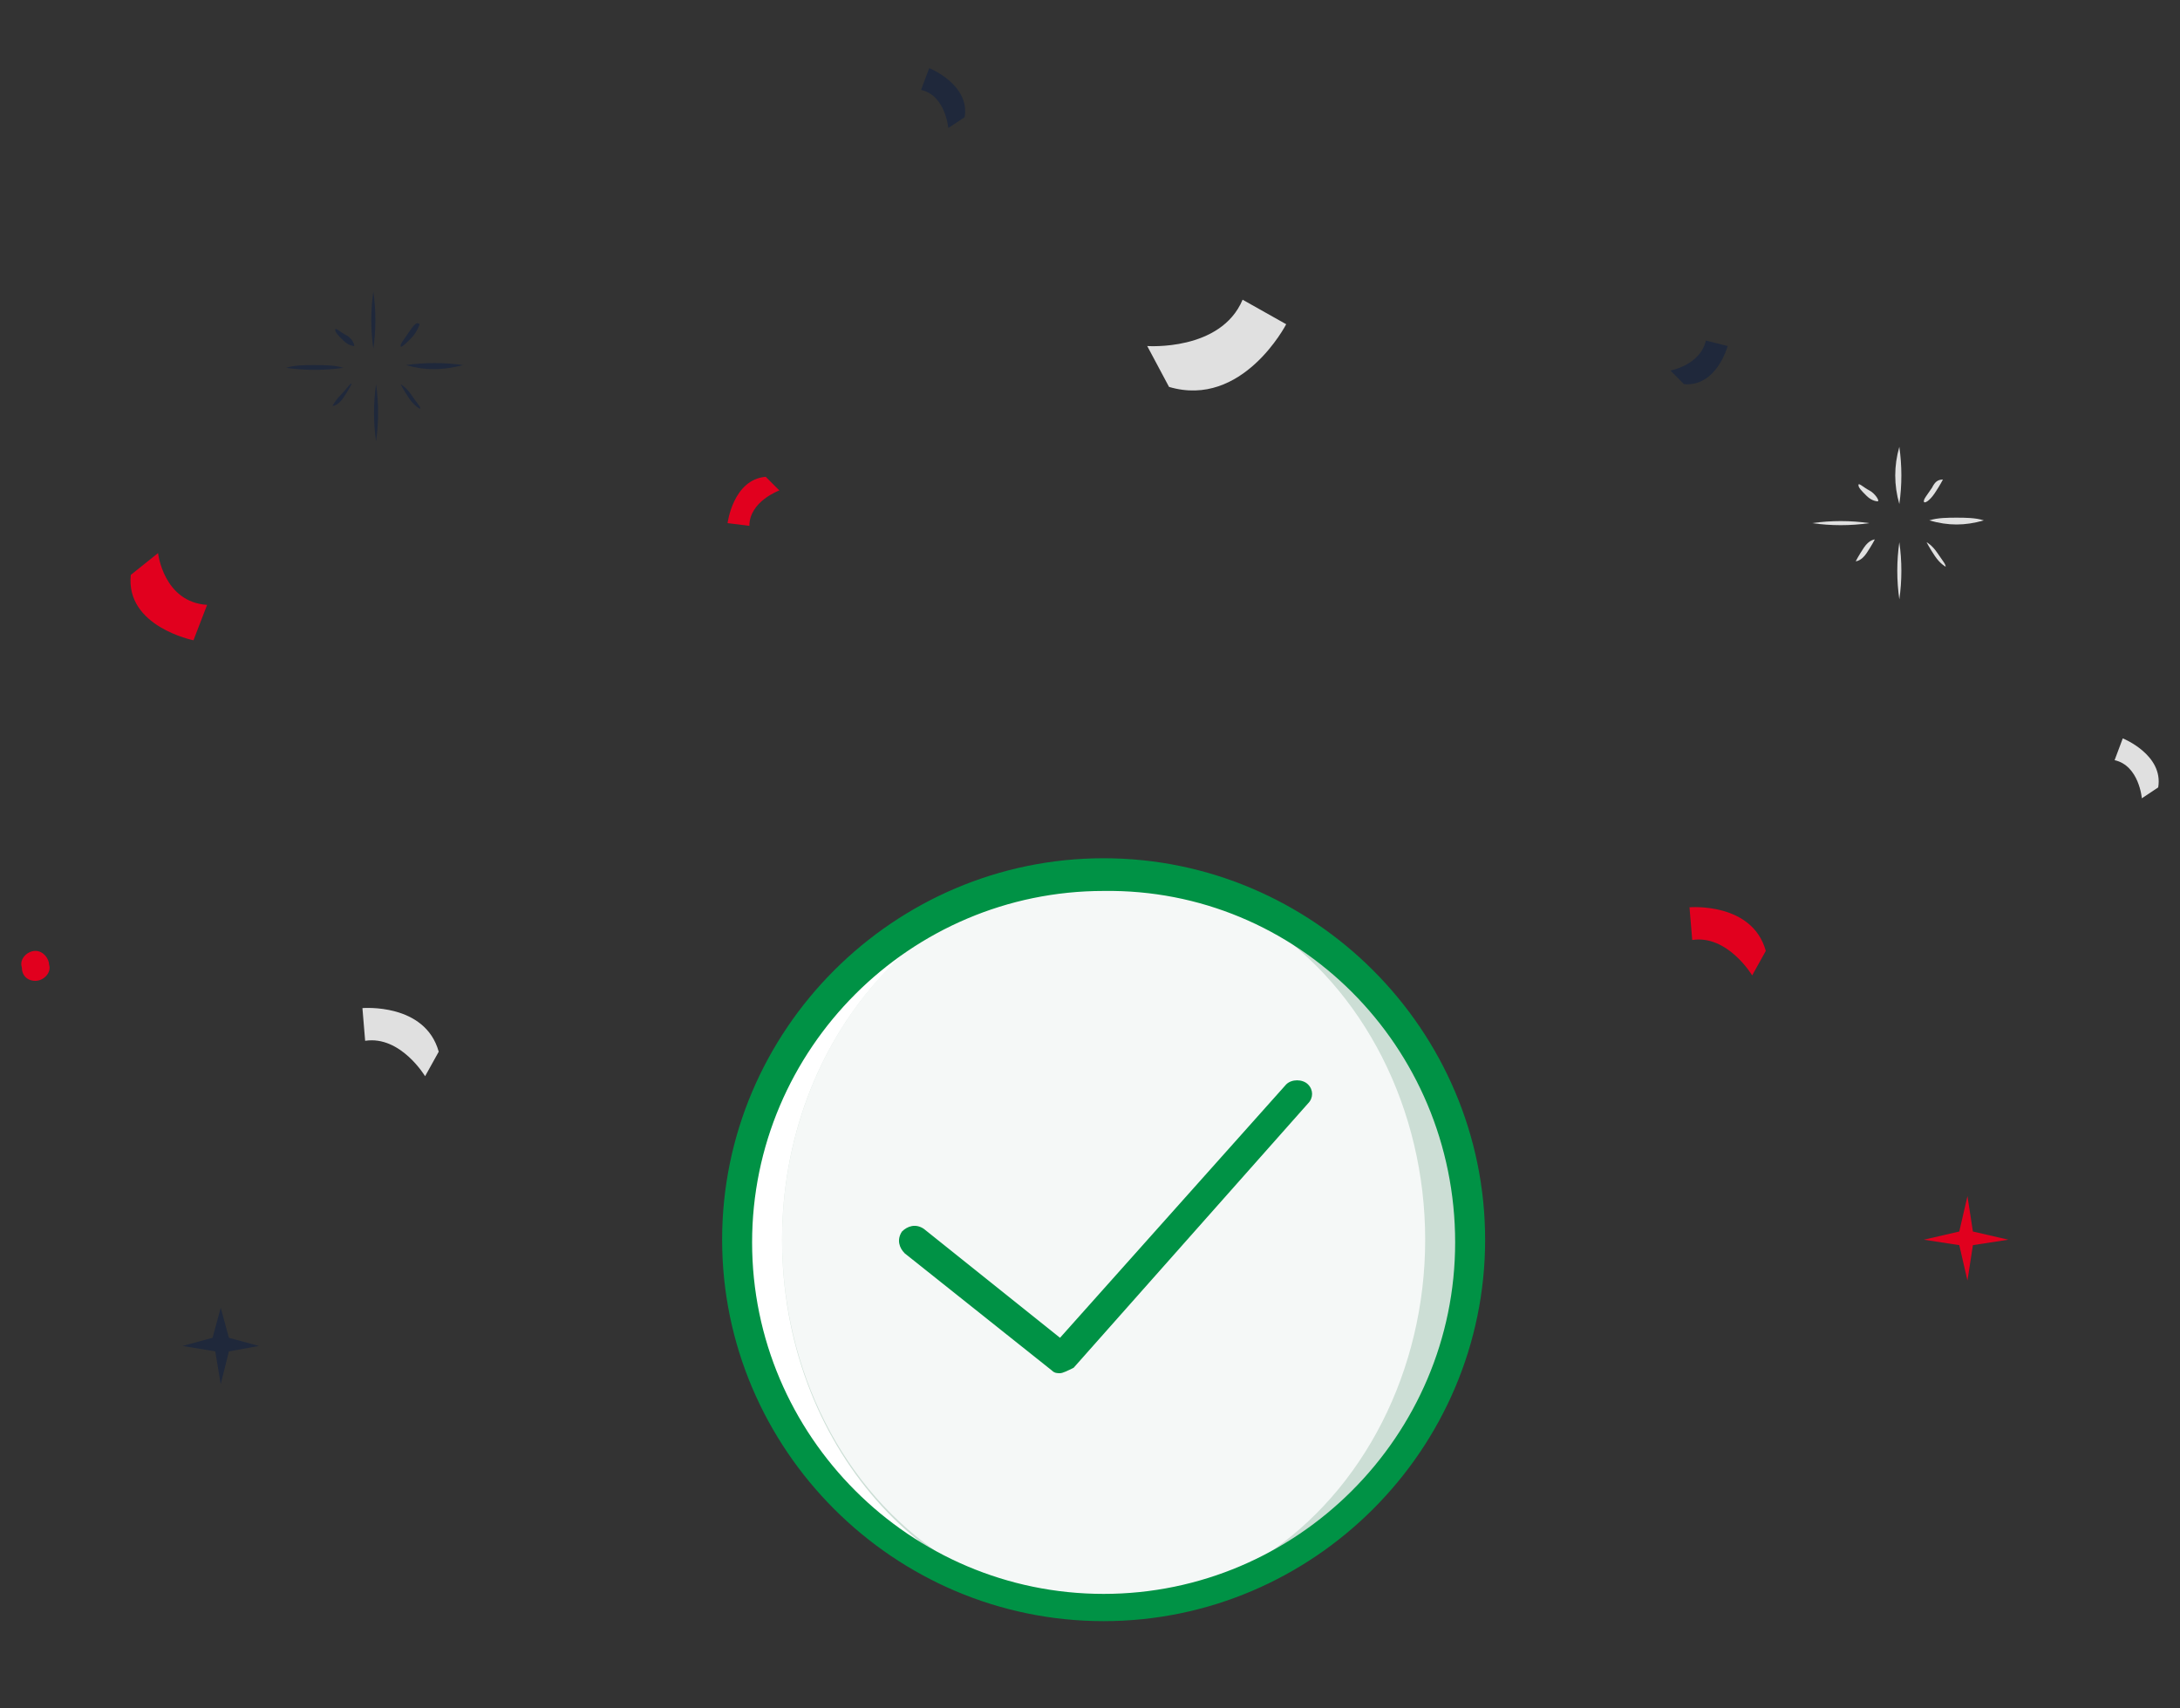 <?xml version="1.0" encoding="utf-8"?>
<!-- Generator: Adobe Illustrator 22.0.1, SVG Export Plug-In . SVG Version: 6.00 Build 0)  -->
<svg version="1.1" id="Layer_1" xmlns="http://www.w3.org/2000/svg" xmlns:xlink="http://www.w3.org/1999/xlink" x="0px" y="0px"
	 viewBox="0 0 80 62.7" style="enable-background:new 0 0 80 62.7;" xml:space="preserve">
<rect x="0" y="0" width="80" height="62.7" fill="#333333" stroke="none"/>
<style type="text/css">
	.st0{fill:#E1001E;}
	.st1{fill:#E0E0E0;}
	.st2{fill:#1F283B;}
	.st3{fill:#CCDED5;}
	.st4{fill:#F5F8F7;}
	.st5{fill:#FFFFFF;}
	.st6{fill:#009245;}
</style>
<path class="st0" d="M64.8,34.9c-0.5-1.8-2.8-1.6-2.8-1.6l0.1,1.2c1.3-0.2,2.2,1.3,2.2,1.3L64.8,34.9z"/>
<path class="st1" d="M16.1,38.6c-0.5-1.8-2.8-1.6-2.8-1.6l0.1,1.2c1.3-0.2,2.2,1.3,2.2,1.3L16.1,38.6z"/>
<path class="st1" d="M42.9,14.2c2.7,0.8,4.3-2.3,4.3-2.3L45.6,11c-0.8,1.9-3.5,1.7-3.5,1.7L42.9,14.2z"/>
<path class="st0" d="M28.1,17.5c-1.2,0.1-1.4,1.7-1.4,1.7l0.8,0.1c0-0.9,1.1-1.3,1.1-1.3L28.1,17.5z"/>
<path class="st1" d="M79.2,28.9c0.2-1.2-1.3-1.8-1.3-1.8l-0.3,0.8c0.9,0.2,1,1.4,1,1.4L79.2,28.9z"/>
<path class="st2" d="M35.4,4.3c0.2-1.2-1.3-1.8-1.3-1.8l-0.3,0.8c0.9,0.2,1,1.4,1,1.4L35.4,4.3z"/>
<path class="st0" d="M4.8,21.1c-0.2,1.9,2.3,2.4,2.3,2.4l0.5-1.3c-1.6-0.1-1.8-1.9-1.8-1.9L4.8,21.1z"/>
<path class="st2" d="M61.8,14.1c1.2,0.1,1.6-1.4,1.6-1.4l-0.8-0.2c-0.2,0.9-1.3,1.1-1.3,1.1L61.8,14.1z"/>
<path class="st1" d="M68.6,19.2c-0.7,0.1-1.4,0.1-2.1,0C67.2,19.1,67.9,19.1,68.6,19.2z"/>
<path class="st1" d="M69.7,16.4c0.1,0.7,0.1,1.4,0,2.1C69.5,17.8,69.5,17.1,69.7,16.4z"/>
<path class="st1" d="M70.8,19.1c0.3-0.1,0.7-0.1,1-0.1c0.3,0,0.7,0,1,0.1C72.1,19.3,71.5,19.3,70.8,19.1z"/>
<path class="st1" d="M69.7,22c-0.1-0.7-0.1-1.4,0-2.1C69.8,20.6,69.8,21.3,69.7,22z"/>
<path class="st1" d="M71.4,20.8c0,0-0.2-0.1-0.4-0.4s-0.3-0.5-0.3-0.5s0.2,0.1,0.4,0.4S71.4,20.7,71.4,20.8z"/>
<path class="st1" d="M71.3,17.6c0,0-0.1,0.2-0.3,0.5s-0.4,0.4-0.4,0.3s0.1-0.2,0.3-0.5C71,17.7,71.1,17.6,71.3,17.6z"/>
<path class="st1" d="M68.9,18.4c0,0-0.2,0-0.4-0.2s-0.3-0.3-0.3-0.4s0.2,0.1,0.4,0.2S69,18.4,68.9,18.4z"/>
<path class="st1" d="M68.8,19.8c0,0-0.1,0.2-0.3,0.5s-0.4,0.3-0.4,0.3s0.1-0.2,0.3-0.5S68.8,19.8,68.8,19.8z"/>
<path class="st2" d="M12.6,13.5c-0.7,0.1-1.4,0.1-2.1,0c0.3-0.1,0.7-0.1,1-0.1C11.9,13.4,12.3,13.4,12.6,13.5z"/>
<path class="st2" d="M13.7,10.7c0.1,0.7,0.1,1.4,0,2.1C13.6,12.1,13.6,11.4,13.7,10.7z"/>
<path class="st2" d="M14.9,13.4c0.7-0.1,1.4-0.1,2.1,0C16.2,13.6,15.6,13.6,14.9,13.4z"/>
<path class="st2" d="M13.8,16.2c-0.1-0.7-0.1-1.4,0-2.1C13.9,14.8,13.9,15.5,13.8,16.2z"/>
<path class="st2" d="M15.4,15c0,0-0.2-0.1-0.4-0.4s-0.3-0.5-0.3-0.5s0.2,0.1,0.4,0.4S15.5,15,15.4,15z"/>
<path class="st2" d="M15.4,11.9c0,0-0.1,0.3-0.3,0.5s-0.4,0.4-0.4,0.3s0.1-0.2,0.3-0.5S15.3,11.8,15.4,11.9z"/>
<path class="st2" d="M13,12.7c0,0-0.2,0-0.4-0.2s-0.3-0.3-0.3-0.4s0.2,0.1,0.4,0.2S13,12.6,13,12.7z"/>
<path class="st2" d="M12.9,14.1c0,0-0.1,0.2-0.3,0.5s-0.4,0.3-0.4,0.3s0.1-0.2,0.3-0.4S12.9,14,12.9,14.1z"/>
<circle class="st3" cx="40.5" cy="45.5" r="13.4"/>
<ellipse class="st4" cx="40.5" cy="45.5" rx="11.8" ry="13.4"/>
<path class="st5" d="M28.7,45.5c0-7.4,5.3-13.4,11.8-13.4c-7.4,0.2-13.3,6.4-13.1,13.8c0.2,7.1,5.9,12.9,13.1,13.1
	C34,59,28.7,53,28.7,45.5z"/>
<path class="st6" d="M40.5,59.5c-7.7,0-14-6.3-14-14s6.3-14,14-14s14,6.3,14,14S48.2,59.5,40.5,59.5z M40.5,32.7
	c-7.1,0-12.9,5.8-12.9,12.9c0,7.1,5.8,12.9,12.9,12.9c7.1,0,12.9-5.8,12.9-12.9c0,0,0,0,0,0C53.4,38.4,47.6,32.6,40.5,32.7z"/>
<path class="st6" d="M38.9,50.4c-0.1,0-0.2,0-0.3-0.1L33.2,46c-0.2-0.2-0.3-0.5-0.1-0.8c0.2-0.2,0.5-0.3,0.8-0.1c0,0,0,0,0,0l5,4
	l8.3-9.3c0.2-0.2,0.6-0.2,0.8,0c0.2,0.2,0.2,0.5,0,0.7l-8.6,9.7C39.2,50.3,39,50.4,38.9,50.4z"/>
<polygon class="st0" points="72.4,45.2 72.2,43.9 71.9,45.2 70.6,45.5 71.9,45.7 72.2,47 72.4,45.7 73.7,45.5 "/>
<polygon class="st2" points="8.1,48 7.8,49.1 6.7,49.4 7.9,49.6 8.1,50.8 8.4,49.6 9.5,49.4 8.4,49.1 "/>
<path class="st0" d="M1.3,34.9c-0.3,0-0.6,0.3-0.5,0.6c0,0,0,0,0,0c0,0.3,0.2,0.5,0.5,0.5c0.3,0,0.6-0.3,0.5-0.6c0,0,0,0,0,0
	C1.8,35.2,1.6,34.9,1.3,34.9z"/>
</svg>

